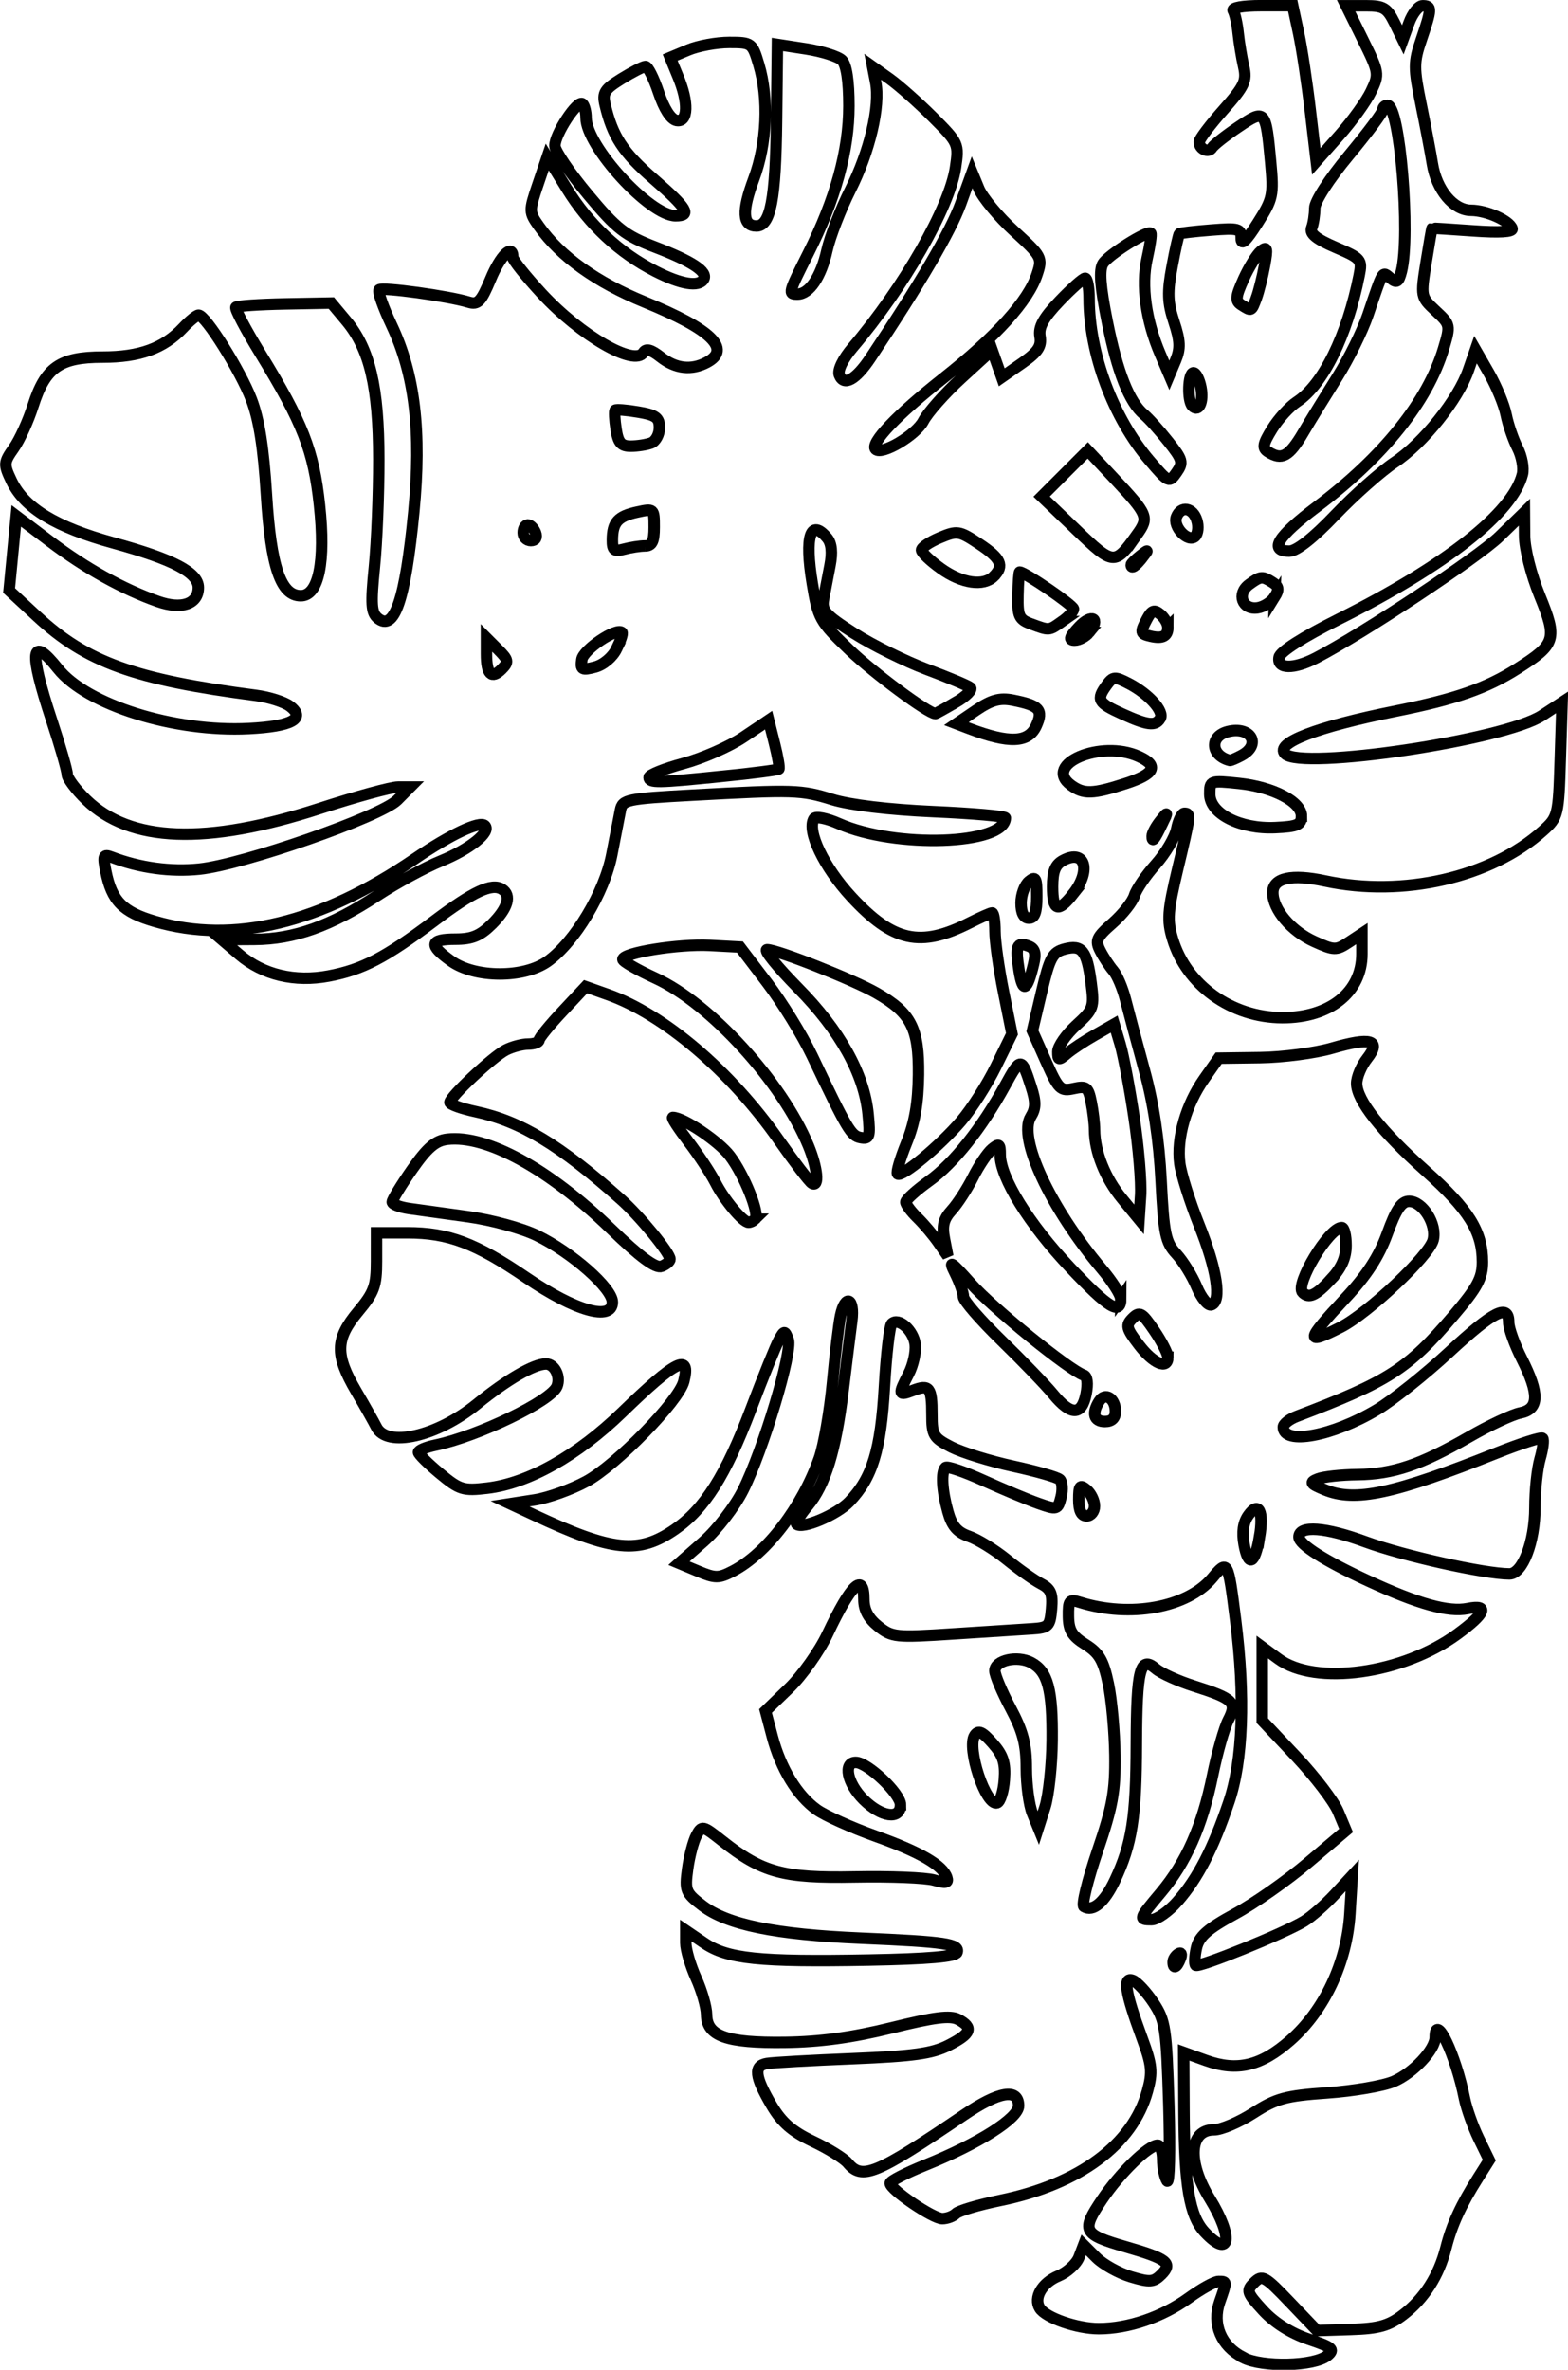 <?xml version="1.0" encoding="UTF-8" standalone="no"?>
<svg
   xmlns:dc="http://purl.org/dc/elements/1.1/"
   xmlns:cc="http://creativecommons.org/ns#"
   xmlns:rdf="http://www.w3.org/1999/02/22-rdf-syntax-ns#"
   xmlns:svg="http://www.w3.org/2000/svg"
   xmlns="http://www.w3.org/2000/svg"
   xmlns:sodipodi="http://sodipodi.sourceforge.net/DTD/sodipodi-0.dtd"
   xmlns:inkscape="http://www.inkscape.org/namespaces/inkscape"
   width="25.329mm"
   height="38.264mm"
   viewBox="0 0 25.329 38.264"
   version="1.1"
   id="svg8"
   sodipodi:docname="monst5.svg"
   inkscape:version="1.0.2-2 (e86c870879, 2021-01-15)">
  <defs
     id="defs2" />
  <sodipodi:namedview
     id="base"
     pagecolor="#ffffff"
     bordercolor="#666666"
     borderopacity="1.0"
     inkscape:pageopacity="0.0"
     inkscape:pageshadow="2"
     inkscape:zoom="3.959798"
     inkscape:cx="0.053718996"
     inkscape:cy="77.370723"
     inkscape:document-units="mm"
     inkscape:current-layer="layer1"
     inkscape:document-rotation="0"
     showgrid="false"
     inkscape:window-width="2560"
     inkscape:window-height="1417"
     inkscape:window-x="-8"
     inkscape:window-y="-8"
     inkscape:window-maximized="1" />
  <g
     inkscape:label="Layer 1"
     inkscape:groupmode="layer"
     id="layer1"
     transform="translate(-59.125,-34.066)">
    <path
       style="fill:none;stroke:#000000;stroke-width:0.185;stroke-miterlimit:4;stroke-dasharray:none;stroke-opacity:1"
       d="m 79.42,38.879 c 0.039,-0.105 0.098,-0.341 0.132,-0.524 0.052,-0.283 0.043,-0.318 -0.06,-0.233 -0.066,0.055 -0.191,0.256 -0.277,0.446 -0.133,0.296 -0.138,0.357 -0.034,0.423 0.163,0.103 0.158,0.106 0.239,-0.111 z"
       id="path535" />
    <path
       style="fill:none;stroke:#000000;stroke-width:0.185;stroke-miterlimit:4;stroke-dasharray:none;stroke-opacity:1"
       d="m 78.524,40.318 c -0.025,-0.128 -0.079,-0.233 -0.12,-0.233 -0.088,0 -0.102,0.453 -0.017,0.538 0.105,0.105 0.184,-0.068 0.137,-0.305 z"
       id="path533" />
    <path
       style="fill:none;stroke:#000000;stroke-width:0.185;stroke-miterlimit:4;stroke-dasharray:none;stroke-opacity:1"
       d="m 69.643,41.219 c 0.074,-0.028 0.134,-0.139 0.134,-0.247 0,-0.162 -0.058,-0.205 -0.344,-0.253 -0.189,-0.032 -0.356,-0.045 -0.371,-0.029 -0.015,0.016 -0.008,0.153 0.015,0.305 0.033,0.219 0.082,0.275 0.237,0.275 0.107,0 0.255,-0.023 0.329,-0.051 z"
       id="path531" />
    <path
       style="fill:none;stroke:#000000;stroke-width:0.185;stroke-miterlimit:4;stroke-dasharray:none;stroke-opacity:1"
       d="m 80.174,41.055 c 0.126,-0.212 0.378,-0.621 0.559,-0.91 0.181,-0.289 0.401,-0.735 0.488,-0.991 0.256,-0.752 0.229,-0.708 0.366,-0.595 0.1,0.083 0.132,0.063 0.176,-0.11 0.149,-0.593 -0.026,-2.682 -0.225,-2.682 -0.041,0 -0.075,0.033 -0.075,0.073 0,0.04 -0.248,0.371 -0.55,0.735 -0.317,0.381 -0.55,0.743 -0.55,0.852 0,0.104 -0.022,0.248 -0.049,0.318 -0.036,0.093 0.07,0.18 0.385,0.315 0.415,0.178 0.432,0.199 0.382,0.45 -0.194,0.976 -0.584,1.767 -1.007,2.044 -0.119,0.078 -0.298,0.274 -0.399,0.437 -0.151,0.245 -0.163,0.309 -0.065,0.371 0.221,0.14 0.336,0.078 0.566,-0.308 z"
       id="path529" />
    <path
       style="fill:none;stroke:#000000;stroke-width:0.185;stroke-miterlimit:4;stroke-dasharray:none;stroke-opacity:1"
       d="m 78.458,42.465 c -0.065,-0.205 -0.258,-0.236 -0.329,-0.053 -0.062,0.162 0.192,0.424 0.304,0.313 0.045,-0.045 0.056,-0.162 0.025,-0.259 z"
       id="path527" />
    <path
       style="fill:none;stroke:#000000;stroke-width:0.185;stroke-miterlimit:4;stroke-dasharray:none;stroke-opacity:1"
       d="m 67.776,42.668 c -0.027,-0.07 -0.083,-0.127 -0.124,-0.127 -0.042,0 -0.076,0.057 -0.076,0.127 0,0.07 0.056,0.127 0.124,0.127 0.076,0 0.105,-0.05 0.076,-0.127 z"
       id="path525" />
    <path
       style="fill:none;stroke:#000000;stroke-width:0.185;stroke-miterlimit:4;stroke-dasharray:none;stroke-opacity:1"
       d="m 69.545,42.881 c 0.113,-8.81e-4 0.148,-0.072 0.148,-0.304 0,-0.298 -0.005,-0.302 -0.275,-0.243 -0.313,0.068 -0.399,0.165 -0.401,0.45 -0.001,0.167 0.031,0.192 0.189,0.149 0.105,-0.028 0.257,-0.052 0.339,-0.052 z"
       id="path523" />
    <path
       style="fill:none;stroke:#000000;stroke-width:0.185;stroke-miterlimit:4;stroke-dasharray:none;stroke-opacity:1"
       d="m 77.491,42.698 c 0.199,-0.28 0.183,-0.318 -0.38,-0.919 l -0.414,-0.441 -0.373,0.373 -0.373,0.373 0.556,0.533 c 0.606,0.582 0.626,0.583 0.984,0.08 z"
       id="path521" />
    <path
       style="fill:none;stroke:#000000;stroke-width:0.185;stroke-miterlimit:4;stroke-dasharray:none;stroke-opacity:1"
       d="m 77.578,43.07 c 0.105,-0.134 0.102,-0.137 -0.032,-0.032 -0.081,0.064 -0.148,0.131 -0.148,0.148 0,0.07 0.07,0.025 0.18,-0.116 z"
       id="path519" />
    <path
       style="fill:none;stroke:#000000;stroke-width:0.185;stroke-miterlimit:4;stroke-dasharray:none;stroke-opacity:1"
       d="m 75.179,43.371 c 0.17,-0.17 0.116,-0.289 -0.237,-0.523 -0.322,-0.213 -0.353,-0.218 -0.635,-0.1 -0.163,0.068 -0.296,0.158 -0.296,0.199 0,0.042 0.142,0.177 0.316,0.301 0.337,0.24 0.685,0.29 0.852,0.124 z"
       id="path517" />
    <path
       style="fill:none;stroke:#000000;stroke-width:0.185;stroke-miterlimit:4;stroke-dasharray:none;stroke-opacity:1"
       d="m 79.717,43.703 c 0.072,-0.116 0.064,-0.169 -0.034,-0.232 -0.167,-0.106 -0.194,-0.104 -0.379,0.031 -0.207,0.152 -0.112,0.415 0.137,0.378 0.1,-0.015 0.224,-0.095 0.276,-0.178 z"
       id="path515" />
    <path
       style="fill:none;stroke:#000000;stroke-width:0.185;stroke-miterlimit:4;stroke-dasharray:none;stroke-opacity:1"
       d="m 76.278,44.102 c 0.103,-0.072 0.188,-0.164 0.188,-0.204 0,-0.057 -0.786,-0.595 -0.869,-0.595 -0.011,1.1e-5 -0.024,0.17 -0.028,0.378 -0.007,0.333 0.018,0.388 0.212,0.459 0.299,0.11 0.285,0.111 0.497,-0.038 z"
       id="path513" />
    <path
       style="fill:none;stroke:#000000;stroke-width:0.185;stroke-miterlimit:4;stroke-dasharray:none;stroke-opacity:1"
       d="m 77.99,44.197 c 0,-0.061 -0.054,-0.157 -0.121,-0.212 -0.097,-0.08 -0.139,-0.066 -0.212,0.069 -0.12,0.225 -0.116,0.247 0.058,0.286 0.189,0.043 0.275,-0.002 0.275,-0.143 z"
       id="path511" />
    <path
       style="fill:none;stroke:#000000;stroke-width:0.185;stroke-miterlimit:4;stroke-dasharray:none;stroke-opacity:1"
       d="m 76.718,44.279 c 0.19,-0.229 0.044,-0.312 -0.162,-0.093 -0.155,0.165 -0.172,0.217 -0.072,0.217 0.072,0 0.178,-0.056 0.234,-0.124 z"
       id="path509" />
    <path
       style="fill:none;stroke:#000000;stroke-width:0.185;stroke-miterlimit:4;stroke-dasharray:none;stroke-opacity:1"
       d="m 69.087,44.54 c 0.062,-0.129 0.101,-0.246 0.085,-0.261 -0.089,-0.085 -0.625,0.277 -0.648,0.437 -0.023,0.163 4.23e-4,0.177 0.212,0.121 0.138,-0.036 0.286,-0.162 0.351,-0.297 z"
       id="path507" />
    <path
       style="fill:none;stroke:#000000;stroke-width:0.185;stroke-miterlimit:4;stroke-dasharray:none;stroke-opacity:1"
       d="M 67.171,44.554 66.983,44.366 v 0.259 c 0,0.329 0.082,0.411 0.246,0.246 0.116,-0.116 0.11,-0.149 -0.058,-0.317 z"
       id="path505" />
    <path
       style="fill:none;stroke:#000000;stroke-width:0.185;stroke-miterlimit:4;stroke-dasharray:none;stroke-opacity:1"
       d="m 74.562,45.408 c 0.169,-0.099 0.276,-0.207 0.238,-0.239 -0.038,-0.032 -0.355,-0.165 -0.704,-0.295 -0.349,-0.131 -0.876,-0.392 -1.172,-0.58 -0.472,-0.302 -0.532,-0.369 -0.495,-0.561 0.023,-0.12 0.069,-0.361 0.103,-0.535 0.041,-0.211 0.026,-0.359 -0.045,-0.445 -0.27,-0.325 -0.367,-0.03 -0.241,0.732 0.094,0.567 0.12,0.614 0.599,1.073 0.394,0.377 1.274,1.03 1.389,1.03 0.011,0 0.158,-0.081 0.327,-0.181 z"
       id="path503" />
    <path
       style="fill:none;stroke:#000000;stroke-width:0.185;stroke-miterlimit:4;stroke-dasharray:none;stroke-opacity:1"
       d="m 77.866,45.668 c 0.071,-0.114 -0.183,-0.397 -0.505,-0.564 -0.228,-0.118 -0.257,-0.116 -0.36,0.025 -0.17,0.233 -0.142,0.285 0.248,0.462 0.413,0.188 0.539,0.203 0.617,0.077 z"
       id="path501" />
    <path
       style="fill:none;stroke:#000000;stroke-width:0.185;stroke-miterlimit:4;stroke-dasharray:none;stroke-opacity:1"
       d="m 75.864,45.787 c 0.119,-0.26 0.052,-0.332 -0.386,-0.417 -0.204,-0.039 -0.343,-4.23e-4 -0.586,0.165 l -0.318,0.216 0.205,0.078 c 0.648,0.246 0.959,0.234 1.085,-0.042 z"
       id="path499" />
    <path
       style="fill:none;stroke:#000000;stroke-width:0.185;stroke-miterlimit:4;stroke-dasharray:none;stroke-opacity:1"
       d="m 79.181,46.263 c 0.326,-0.174 0.151,-0.478 -0.222,-0.384 -0.298,0.075 -0.277,0.388 0.032,0.465 0.015,0.004 0.1,-0.033 0.191,-0.081 z"
       id="path497" />
    <path
       style="fill:none;stroke:#000000;stroke-width:0.185;stroke-miterlimit:4;stroke-dasharray:none;stroke-opacity:1"
       d="m 70.804,46.6 c 0.481,-0.049 0.887,-0.102 0.902,-0.117 0.015,-0.015 -0.016,-0.198 -0.069,-0.408 l -0.096,-0.381 -0.407,0.274 c -0.224,0.151 -0.659,0.342 -0.966,0.425 -0.308,0.083 -0.559,0.184 -0.559,0.224 0,0.093 0.138,0.091 1.196,-0.018 z"
       id="path495" />
    <path
       style="fill:none;stroke:#000000;stroke-width:0.185;stroke-miterlimit:4;stroke-dasharray:none;stroke-opacity:1"
       d="m 77.303,46.719 c 0.478,-0.154 0.545,-0.29 0.217,-0.439 -0.609,-0.277 -1.558,0.125 -1.094,0.464 0.204,0.149 0.351,0.145 0.877,-0.025 z"
       id="path493" />
    <path
       style="fill:none;stroke:#000000;stroke-width:0.185;stroke-miterlimit:4;stroke-dasharray:none;stroke-opacity:1"
       d="m 80.149,47.245 c 0,-0.233 -0.457,-0.473 -1.013,-0.53 -0.462,-0.048 -0.469,-0.045 -0.469,0.173 0,0.316 0.491,0.567 1.058,0.541 0.356,-0.016 0.423,-0.046 0.423,-0.184 z"
       id="path491" />
    <path
       style="fill:none;stroke:#000000;stroke-width:0.185;stroke-miterlimit:4;stroke-dasharray:none;stroke-opacity:1"
       d="m 77.899,47.367 c 0.095,-0.2 0.093,-0.202 -0.031,-0.047 -0.072,0.09 -0.132,0.202 -0.132,0.247 0,0.108 0.039,0.06 0.163,-0.2 z"
       id="path489" />
    <path
       style="fill:none;stroke:#000000;stroke-width:0.185;stroke-miterlimit:4;stroke-dasharray:none;stroke-opacity:1"
       d="m 76.46,48.498 c 0.297,-0.378 0.192,-0.729 -0.161,-0.54 -0.128,0.068 -0.171,0.177 -0.171,0.427 0,0.392 0.089,0.422 0.333,0.113 z"
       id="path487" />
    <path
       style="fill:none;stroke:#000000;stroke-width:0.185;stroke-miterlimit:4;stroke-dasharray:none;stroke-opacity:1"
       d="m 75.873,48.542 c 0,-0.301 -0.018,-0.334 -0.127,-0.244 -0.07,0.058 -0.127,0.215 -0.127,0.349 0,0.16 0.044,0.244 0.127,0.244 0.092,0 0.127,-0.095 0.127,-0.349 z"
       id="path485" />
    <path
       style="fill:none;stroke:#000000;stroke-width:0.185;stroke-miterlimit:4;stroke-dasharray:none;stroke-opacity:1"
       d="m 75.822,49.63 c 0.041,-0.172 0.02,-0.248 -0.077,-0.286 -0.195,-0.075 -0.222,-0.008 -0.158,0.392 0.059,0.37 0.129,0.338 0.235,-0.106 z"
       id="path483" />
    <path
       style="fill:none;stroke:#000000;stroke-width:0.185;stroke-miterlimit:4;stroke-dasharray:none;stroke-opacity:1"
       d="m 77.445,52.115 c -0.071,-0.478 -0.173,-1.014 -0.226,-1.191 l -0.096,-0.322 -0.307,0.175 c -0.169,0.096 -0.374,0.231 -0.455,0.3 -0.133,0.113 -0.148,0.11 -0.148,-0.03 0,-0.085 0.133,-0.277 0.296,-0.426 0.282,-0.258 0.293,-0.291 0.242,-0.683 -0.068,-0.523 -0.147,-0.623 -0.429,-0.548 -0.195,0.052 -0.24,0.137 -0.371,0.69 l -0.149,0.631 0.219,0.491 c 0.203,0.455 0.235,0.487 0.448,0.44 0.205,-0.045 0.235,-0.022 0.283,0.218 0.03,0.148 0.054,0.35 0.054,0.449 9.32e-4,0.354 0.17,0.778 0.442,1.109 l 0.277,0.337 0.025,-0.385 c 0.014,-0.212 -0.033,-0.777 -0.105,-1.255 z"
       id="path481" />
    <path
       style="fill:none;stroke:#000000;stroke-width:0.185;stroke-miterlimit:4;stroke-dasharray:none;stroke-opacity:1"
       d="m 71.323,53.752 c 0.08,-0.08 -0.175,-0.717 -0.409,-1.024 -0.178,-0.234 -0.751,-0.619 -0.921,-0.619 -0.025,0 0.09,0.177 0.254,0.392 0.165,0.216 0.359,0.511 0.433,0.656 0.142,0.281 0.445,0.645 0.537,0.645 0.031,0 0.078,-0.022 0.106,-0.05 z"
       id="path479" />
    <path
       style="fill:none;stroke:#000000;stroke-width:0.185;stroke-miterlimit:4;stroke-dasharray:none;stroke-opacity:1"
       d="m 80.623,54.724 c 0.171,-0.183 0.246,-0.35 0.246,-0.55 0,-0.158 -0.031,-0.287 -0.07,-0.287 -0.207,0 -0.761,0.919 -0.632,1.048 0.102,0.102 0.213,0.051 0.457,-0.21 z"
       id="path477" />
    <path
       style="fill:none;stroke:#000000;stroke-width:0.185;stroke-miterlimit:4;stroke-dasharray:none;stroke-opacity:1"
       d="m 77.228,55.032 c 0,-0.063 -0.139,-0.28 -0.31,-0.482 -0.831,-0.987 -1.355,-2.113 -1.142,-2.454 0.083,-0.134 0.085,-0.237 0.006,-0.482 -0.155,-0.482 -0.168,-0.483 -0.419,-0.025 -0.378,0.691 -0.83,1.259 -1.232,1.548 -0.206,0.148 -0.374,0.3 -0.374,0.339 0,0.039 0.086,0.154 0.191,0.256 0.105,0.102 0.257,0.283 0.339,0.402 l 0.149,0.216 -0.054,-0.279 c -0.042,-0.213 -0.014,-0.323 0.117,-0.466 0.094,-0.103 0.249,-0.342 0.344,-0.531 0.095,-0.189 0.233,-0.394 0.306,-0.455 0.115,-0.095 0.133,-0.083 0.133,0.089 0,0.372 0.463,1.121 1.131,1.826 0.62,0.656 0.817,0.775 0.817,0.495 z"
       id="path475" />
    <path
       style="fill:none;stroke:#000000;stroke-width:0.185;stroke-miterlimit:4;stroke-dasharray:none;stroke-opacity:1"
       d="m 80.785,55.495 c 0.444,-0.227 1.428,-1.155 1.491,-1.408 0.064,-0.253 -0.167,-0.624 -0.389,-0.624 -0.123,0 -0.21,0.129 -0.353,0.523 -0.135,0.371 -0.333,0.675 -0.682,1.048 -0.639,0.683 -0.65,0.758 -0.067,0.461 z"
       id="path473" />
    <path
       style="fill:none;stroke:#000000;stroke-width:0.185;stroke-miterlimit:4;stroke-dasharray:none;stroke-opacity:1"
       d="m 77.99,55.98 c 0,-0.059 -0.099,-0.254 -0.221,-0.432 -0.197,-0.29 -0.235,-0.311 -0.349,-0.197 -0.114,0.114 -0.103,0.161 0.104,0.432 0.231,0.302 0.466,0.402 0.466,0.197 z"
       id="path471" />
    <path
       style="fill:none;stroke:#000000;stroke-width:0.185;stroke-miterlimit:4;stroke-dasharray:none;stroke-opacity:1"
       d="m 76.669,56.575 c 0.034,-0.172 0.02,-0.286 -0.039,-0.306 -0.231,-0.077 -1.465,-1.078 -1.82,-1.477 -0.321,-0.36 -0.368,-0.391 -0.257,-0.17 0.074,0.149 0.135,0.32 0.135,0.381 -1.69e-4,0.061 0.276,0.379 0.614,0.708 0.338,0.329 0.715,0.719 0.837,0.868 0.287,0.348 0.46,0.346 0.53,-0.004 z"
       id="path469" />
    <path
       style="fill:none;stroke:#000000;stroke-width:0.185;stroke-miterlimit:4;stroke-dasharray:none;stroke-opacity:1"
       d="m 77.143,56.855 c 0,-0.211 -0.166,-0.315 -0.262,-0.164 -0.123,0.195 -0.086,0.328 0.093,0.328 0.111,0 0.169,-0.056 0.169,-0.164 z"
       id="path467" />
    <path
       style="fill:none;stroke:#000000;stroke-width:0.185;stroke-miterlimit:4;stroke-dasharray:none;stroke-opacity:1"
       d="m 76.805,58.384 c 0,-0.087 -0.057,-0.206 -0.127,-0.264 -0.108,-0.09 -0.127,-0.066 -0.127,0.159 0,0.179 0.041,0.264 0.127,0.264 0.07,0 0.127,-0.072 0.127,-0.159 z"
       id="path465" />
    <path
       style="fill:none;stroke:#000000;stroke-width:0.185;stroke-miterlimit:4;stroke-dasharray:none;stroke-opacity:1"
       d="m 79.471,58.884 c 0.071,-0.422 -0.015,-0.587 -0.182,-0.349 -0.082,0.117 -0.104,0.271 -0.067,0.471 0.069,0.369 0.174,0.318 0.248,-0.123 z"
       id="path463" />
    <path
       style="fill:none;stroke:#000000;stroke-width:0.185;stroke-miterlimit:4;stroke-dasharray:none;stroke-opacity:1"
       d="m 75.349,62.801 c 0.02,-0.27 -0.02,-0.395 -0.189,-0.586 -0.168,-0.19 -0.231,-0.218 -0.29,-0.128 -0.134,0.204 0.18,1.147 0.362,1.088 0.05,-0.016 0.103,-0.184 0.117,-0.373 z"
       id="path461" />
    <path
       style="fill:none;stroke:#000000;stroke-width:0.185;stroke-miterlimit:4;stroke-dasharray:none;stroke-opacity:1"
       d="m 73.672,63.208 c 0,-0.181 -0.532,-0.686 -0.723,-0.686 -0.208,0 -0.139,0.337 0.123,0.599 0.286,0.286 0.599,0.332 0.599,0.087 z"
       id="path459" />
    <path
       style="fill:none;stroke:#000000;stroke-width:0.185;stroke-miterlimit:4;stroke-dasharray:none;stroke-opacity:1"
       d="m 76.121,62.168 c 0.007,-0.824 -0.07,-1.114 -0.336,-1.256 -0.225,-0.12 -0.589,-0.039 -0.589,0.132 0,0.07 0.114,0.341 0.254,0.603 0.198,0.371 0.254,0.584 0.254,0.967 0,0.27 0.044,0.598 0.097,0.729 l 0.097,0.238 0.108,-0.339 c 0.059,-0.186 0.111,-0.67 0.115,-1.074 z"
       id="path457" />
    <path
       style="fill:none;stroke:#000000;stroke-width:0.185;stroke-miterlimit:4;stroke-dasharray:none;stroke-opacity:1"
       d="m 78.15,64.763 c 0.325,-0.371 0.567,-0.838 0.825,-1.598 0.228,-0.669 0.266,-1.702 0.11,-2.937 -0.123,-0.975 -0.127,-0.981 -0.378,-0.682 -0.401,0.477 -1.326,0.646 -2.136,0.392 -0.172,-0.054 -0.19,-0.032 -0.187,0.225 0.003,0.227 0.058,0.32 0.275,0.455 0.222,0.139 0.29,0.256 0.37,0.635 0.054,0.256 0.101,0.776 0.106,1.157 0.007,0.579 -0.039,0.831 -0.282,1.544 -0.159,0.469 -0.258,0.872 -0.219,0.896 0.147,0.091 0.333,-0.068 0.502,-0.426 0.274,-0.582 0.342,-1.016 0.345,-2.198 0.004,-1.207 0.062,-1.432 0.313,-1.216 0.084,0.073 0.363,0.199 0.619,0.28 0.64,0.203 0.701,0.263 0.555,0.545 -0.065,0.125 -0.18,0.531 -0.256,0.902 -0.168,0.819 -0.426,1.4 -0.836,1.889 -0.358,0.426 -0.362,0.436 -0.149,0.436 0.088,0 0.279,-0.134 0.423,-0.299 z"
       id="path455" />
    <path
       style="fill:none;stroke:#000000;stroke-width:0.185;stroke-miterlimit:4;stroke-dasharray:none;stroke-opacity:1"
       d="m 78.192,65.693 c 0.029,-0.075 0.015,-0.109 -0.033,-0.08 -0.046,0.028 -0.084,0.088 -0.084,0.131 0,0.122 0.061,0.095 0.117,-0.052 z"
       id="path453" />
    <path
       style="fill:none;stroke:#000000;stroke-width:0.185;stroke-miterlimit:4;stroke-dasharray:none;stroke-opacity:1"
       d="m 79.204,72.128 c -0.353,-0.18 -0.502,-0.534 -0.376,-0.895 0.117,-0.335 0.117,-0.329 -0.02,-0.329 -0.063,0 -0.281,0.121 -0.484,0.268 -0.423,0.306 -0.974,0.494 -1.45,0.494 -0.35,0 -0.857,-0.176 -0.953,-0.331 -0.104,-0.168 0.037,-0.41 0.301,-0.52 0.142,-0.059 0.292,-0.196 0.333,-0.304 l 0.075,-0.197 0.204,0.204 c 0.112,0.112 0.363,0.251 0.557,0.31 0.309,0.093 0.37,0.088 0.497,-0.039 0.181,-0.182 0.092,-0.251 -0.575,-0.444 -0.699,-0.203 -0.727,-0.258 -0.387,-0.763 0.287,-0.426 0.751,-0.879 0.901,-0.879 0.043,0 0.079,0.105 0.079,0.233 6.77e-4,0.128 0.033,0.282 0.071,0.343 0.038,0.06 0.051,-0.491 0.029,-1.226 -0.038,-1.239 -0.056,-1.359 -0.247,-1.649 -0.114,-0.172 -0.265,-0.335 -0.336,-0.362 -0.162,-0.062 -0.121,0.197 0.148,0.926 0.164,0.443 0.175,0.554 0.089,0.864 -0.238,0.863 -1.099,1.501 -2.378,1.763 -0.349,0.072 -0.671,0.167 -0.715,0.212 -0.045,0.045 -0.144,0.082 -0.221,0.082 -0.152,0 -0.843,-0.47 -0.841,-0.572 5.93e-4,-0.035 0.258,-0.167 0.573,-0.294 0.861,-0.348 1.501,-0.755 1.501,-0.955 0,-0.289 -0.315,-0.237 -0.88,0.146 -1.426,0.966 -1.647,1.058 -1.88,0.777 -0.062,-0.075 -0.316,-0.233 -0.564,-0.35 -0.337,-0.16 -0.505,-0.307 -0.669,-0.586 -0.271,-0.463 -0.29,-0.635 -0.072,-0.671 0.093,-0.016 0.718,-0.051 1.388,-0.078 0.977,-0.04 1.283,-0.083 1.545,-0.216 0.367,-0.187 0.404,-0.285 0.158,-0.417 -0.129,-0.069 -0.385,-0.037 -1.079,0.135 -0.634,0.157 -1.157,0.228 -1.722,0.235 -0.943,0.012 -1.262,-0.101 -1.265,-0.449 -0.001,-0.12 -0.077,-0.385 -0.169,-0.588 -0.092,-0.203 -0.167,-0.459 -0.167,-0.569 v -0.2 l 0.296,0.201 c 0.377,0.256 0.887,0.309 2.662,0.276 0.959,-0.018 1.402,-0.056 1.424,-0.124 0.045,-0.136 -0.187,-0.171 -1.546,-0.229 -1.389,-0.059 -2.165,-0.218 -2.567,-0.525 -0.272,-0.207 -0.286,-0.244 -0.239,-0.593 0.028,-0.205 0.092,-0.449 0.142,-0.542 0.088,-0.164 0.1,-0.161 0.418,0.09 0.644,0.51 0.986,0.603 2.138,0.581 0.571,-0.011 1.149,0.012 1.283,0.051 0.188,0.055 0.235,0.045 0.206,-0.042 -0.066,-0.198 -0.431,-0.41 -1.152,-0.668 -0.386,-0.138 -0.812,-0.33 -0.947,-0.426 -0.317,-0.226 -0.584,-0.664 -0.721,-1.182 l -0.109,-0.413 0.381,-0.368 c 0.209,-0.202 0.489,-0.596 0.621,-0.876 0.381,-0.806 0.587,-1.002 0.587,-0.556 0,0.169 0.074,0.307 0.233,0.434 0.221,0.176 0.281,0.183 1.206,0.122 0.536,-0.035 1.107,-0.072 1.27,-0.082 0.275,-0.017 0.298,-0.041 0.322,-0.322 0.021,-0.246 -0.011,-0.323 -0.169,-0.405 -0.107,-0.056 -0.356,-0.231 -0.552,-0.39 -0.196,-0.159 -0.472,-0.329 -0.612,-0.377 -0.191,-0.066 -0.277,-0.167 -0.341,-0.399 -0.096,-0.346 -0.112,-0.638 -0.039,-0.711 0.027,-0.027 0.303,0.067 0.614,0.208 0.311,0.141 0.708,0.307 0.882,0.369 0.308,0.109 0.318,0.106 0.371,-0.102 0.03,-0.118 0.02,-0.245 -0.021,-0.282 -0.041,-0.038 -0.379,-0.134 -0.752,-0.215 -0.373,-0.081 -0.82,-0.22 -0.995,-0.308 -0.293,-0.149 -0.318,-0.19 -0.318,-0.526 0,-0.439 -0.041,-0.491 -0.305,-0.39 -0.239,0.091 -0.245,0.069 -0.071,-0.267 0.073,-0.14 0.12,-0.354 0.106,-0.474 -0.028,-0.23 -0.269,-0.444 -0.379,-0.335 -0.035,0.035 -0.088,0.491 -0.118,1.013 -0.059,1.027 -0.194,1.471 -0.566,1.86 -0.203,0.212 -0.764,0.449 -0.853,0.361 -0.02,-0.02 0.06,-0.151 0.178,-0.291 0.285,-0.339 0.455,-0.893 0.574,-1.869 0.054,-0.442 0.117,-0.947 0.14,-1.122 0.048,-0.369 -0.106,-0.44 -0.182,-0.085 -0.028,0.128 -0.086,0.614 -0.13,1.079 -0.044,0.466 -0.14,1.017 -0.213,1.225 -0.281,0.794 -0.854,1.542 -1.398,1.823 -0.226,0.117 -0.283,0.117 -0.56,10e-4 l -0.309,-0.129 0.397,-0.349 c 0.219,-0.192 0.504,-0.563 0.636,-0.825 0.328,-0.653 0.806,-2.246 0.732,-2.438 -0.057,-0.148 -0.063,-0.148 -0.15,0.007 -0.05,0.089 -0.255,0.594 -0.455,1.123 -0.403,1.061 -0.745,1.603 -1.221,1.933 -0.589,0.408 -1.005,0.366 -2.286,-0.233 l -0.381,-0.178 0.398,-0.062 c 0.219,-0.034 0.594,-0.169 0.835,-0.3 0.487,-0.265 1.494,-1.298 1.573,-1.614 0.117,-0.465 -0.128,-0.342 -0.995,0.499 -0.725,0.703 -1.513,1.146 -2.181,1.225 -0.387,0.046 -0.447,0.027 -0.764,-0.236 -0.189,-0.157 -0.345,-0.312 -0.346,-0.343 -8.47e-4,-0.031 0.122,-0.083 0.274,-0.115 0.696,-0.146 1.872,-0.715 1.964,-0.951 0.062,-0.157 -0.039,-0.36 -0.178,-0.36 -0.196,0 -0.629,0.252 -1.114,0.646 -0.648,0.528 -1.459,0.712 -1.627,0.37 -0.035,-0.07 -0.181,-0.33 -0.326,-0.577 -0.344,-0.587 -0.337,-0.843 0.033,-1.286 0.258,-0.309 0.296,-0.413 0.296,-0.812 V 53.971 h 0.497 c 0.665,0 1.104,0.166 1.928,0.728 0.786,0.536 1.385,0.705 1.385,0.391 0,-0.223 -0.653,-0.8 -1.217,-1.074 -0.242,-0.118 -0.734,-0.252 -1.111,-0.304 -0.373,-0.051 -0.801,-0.11 -0.953,-0.132 -0.151,-0.022 -0.275,-0.069 -0.275,-0.106 0,-0.036 0.144,-0.273 0.32,-0.525 0.246,-0.352 0.378,-0.466 0.57,-0.488 0.635,-0.073 1.631,0.471 2.635,1.44 0.477,0.461 0.731,0.649 0.826,0.612 0.075,-0.029 0.136,-0.081 0.136,-0.116 0,-0.099 -0.488,-0.695 -0.789,-0.962 -0.989,-0.881 -1.62,-1.263 -2.342,-1.418 -0.234,-0.05 -0.425,-0.118 -0.425,-0.151 0,-0.09 0.693,-0.739 0.905,-0.847 0.102,-0.052 0.264,-0.095 0.36,-0.095 0.096,0 0.176,-0.029 0.176,-0.064 7.62e-4,-0.035 0.17,-0.243 0.377,-0.463 l 0.375,-0.4 0.361,0.128 c 0.9,0.318 1.978,1.233 2.756,2.343 0.253,0.36 0.495,0.677 0.538,0.703 0.123,0.076 0.092,-0.246 -0.057,-0.607 -0.427,-1.029 -1.585,-2.298 -2.468,-2.703 -0.291,-0.134 -0.529,-0.27 -0.529,-0.304 0,-0.108 0.9,-0.252 1.404,-0.226 l 0.488,0.026 0.439,0.577 c 0.242,0.317 0.568,0.847 0.726,1.178 0.572,1.199 0.628,1.294 0.785,1.323 0.143,0.026 0.156,-0.014 0.12,-0.381 -0.063,-0.647 -0.456,-1.352 -1.136,-2.04 -0.333,-0.338 -0.557,-0.614 -0.496,-0.614 0.167,0 1.393,0.485 1.768,0.7 0.558,0.32 0.686,0.569 0.678,1.318 -0.005,0.46 -0.062,0.783 -0.194,1.105 -0.102,0.251 -0.167,0.474 -0.144,0.497 0.063,0.063 0.685,-0.453 1.027,-0.853 0.167,-0.195 0.42,-0.591 0.562,-0.881 l 0.259,-0.527 -0.137,-0.682 c -0.076,-0.375 -0.137,-0.814 -0.137,-0.976 0,-0.162 -0.021,-0.295 -0.046,-0.295 -0.025,0 -0.187,0.072 -0.36,0.159 -0.802,0.406 -1.24,0.31 -1.916,-0.42 -0.442,-0.478 -0.723,-1.064 -0.602,-1.26 0.026,-0.043 0.208,-0.007 0.406,0.081 0.911,0.402 2.674,0.341 2.685,-0.093 6.78e-4,-0.028 -0.523,-0.074 -1.163,-0.102 -0.719,-0.032 -1.342,-0.107 -1.63,-0.195 -0.509,-0.158 -0.616,-0.161 -2.266,-0.071 -1.052,0.057 -1.125,0.073 -1.158,0.24 -0.019,0.099 -0.082,0.422 -0.14,0.72 -0.119,0.614 -0.598,1.411 -1.035,1.723 -0.384,0.274 -1.174,0.271 -1.56,-0.004 -0.365,-0.261 -0.347,-0.354 0.07,-0.354 0.269,0 0.4,-0.055 0.593,-0.247 0.255,-0.255 0.314,-0.463 0.158,-0.56 -0.166,-0.102 -0.462,0.036 -1.098,0.515 -0.788,0.592 -1.153,0.783 -1.701,0.887 -0.548,0.104 -1.062,-0.019 -1.443,-0.345 l -0.284,-0.243 0.526,-0.003 c 0.644,-0.004 1.236,-0.215 1.989,-0.71 0.309,-0.203 0.772,-0.454 1.028,-0.558 0.462,-0.188 0.808,-0.466 0.707,-0.568 -0.083,-0.083 -0.558,0.142 -1.134,0.536 -1.523,1.041 -2.926,1.379 -4.194,1.01 -0.524,-0.152 -0.7,-0.332 -0.796,-0.812 -0.05,-0.25 -0.039,-0.278 0.094,-0.227 0.451,0.173 0.955,0.242 1.417,0.194 0.71,-0.074 2.931,-0.848 3.198,-1.115 L 65.752,46.774 h -0.198 c -0.109,0 -0.68,0.156 -1.268,0.347 -1.835,0.595 -3.058,0.549 -3.77,-0.143 -0.168,-0.163 -0.305,-0.347 -0.305,-0.408 0,-0.061 -0.114,-0.459 -0.254,-0.882 -0.369,-1.119 -0.336,-1.377 0.104,-0.825 0.467,0.585 1.878,1.028 3.081,0.967 0.697,-0.035 0.93,-0.163 0.664,-0.363 -0.091,-0.068 -0.336,-0.146 -0.546,-0.173 -1.962,-0.255 -2.74,-0.536 -3.539,-1.278 l -0.449,-0.416 0.058,-0.602 0.058,-0.602 0.547,0.414 c 0.571,0.432 1.176,0.769 1.739,0.967 0.384,0.136 0.655,0.043 0.655,-0.224 0,-0.242 -0.405,-0.455 -1.367,-0.719 -0.936,-0.257 -1.442,-0.564 -1.652,-1.004 -0.127,-0.267 -0.125,-0.297 0.037,-0.527 0.095,-0.134 0.236,-0.443 0.313,-0.687 0.197,-0.619 0.434,-0.784 1.122,-0.784 0.598,0 0.988,-0.142 1.297,-0.47 0.107,-0.114 0.221,-0.207 0.254,-0.207 0.113,0 0.675,0.895 0.852,1.357 0.125,0.326 0.197,0.783 0.244,1.542 0.072,1.165 0.231,1.631 0.555,1.631 0.289,0 0.401,-0.546 0.302,-1.464 -0.095,-0.881 -0.271,-1.329 -0.954,-2.445 -0.239,-0.39 -0.417,-0.727 -0.395,-0.749 0.022,-0.022 0.378,-0.046 0.79,-0.054 l 0.751,-0.014 0.241,0.288 c 0.378,0.452 0.524,1.07 0.525,2.236 7.62e-4,0.559 -0.031,1.341 -0.071,1.737 -0.06,0.6 -0.051,0.739 0.054,0.827 0.269,0.223 0.445,-0.297 0.583,-1.717 0.126,-1.299 0.016,-2.22 -0.359,-3.013 -0.136,-0.288 -0.227,-0.545 -0.201,-0.571 0.048,-0.048 1.125,0.1 1.446,0.199 0.15,0.046 0.203,-0.01 0.355,-0.375 0.157,-0.379 0.357,-0.574 0.357,-0.35 0,0.044 0.211,0.308 0.469,0.587 0.631,0.681 1.499,1.182 1.643,0.949 0.041,-0.067 0.126,-0.044 0.278,0.076 0.241,0.189 0.497,0.218 0.748,0.084 0.399,-0.214 0.07,-0.533 -1.004,-0.972 -0.782,-0.32 -1.361,-0.734 -1.708,-1.221 -0.165,-0.232 -0.166,-0.248 -0.019,-0.68 l 0.15,-0.442 0.316,0.512 c 0.358,0.58 0.845,1.034 1.43,1.333 0.414,0.211 0.7,0.259 0.78,0.129 0.073,-0.119 -0.183,-0.289 -0.783,-0.519 -0.486,-0.187 -0.621,-0.292 -1.084,-0.847 -0.291,-0.348 -0.532,-0.702 -0.535,-0.786 -0.006,-0.187 0.369,-0.757 0.447,-0.679 0.031,0.031 0.056,0.132 0.056,0.225 0,0.456 1.029,1.581 1.447,1.581 0.262,0 0.192,-0.118 -0.357,-0.595 -0.493,-0.429 -0.662,-0.687 -0.782,-1.196 -0.046,-0.193 -0.009,-0.252 0.264,-0.421 0.174,-0.108 0.349,-0.197 0.388,-0.199 0.039,-0.001 0.134,0.188 0.212,0.421 0.088,0.264 0.196,0.433 0.289,0.451 0.189,0.035 0.2,-0.29 0.023,-0.712 L 69.951,34.995 70.243,34.873 c 0.16,-0.067 0.458,-0.122 0.662,-0.122 0.362,0 0.373,0.008 0.477,0.356 0.164,0.547 0.132,1.28 -0.081,1.849 -0.195,0.522 -0.182,0.759 0.043,0.759 0.228,0 0.31,-0.428 0.325,-1.698 l 0.014,-1.233 0.466,0.072 c 0.256,0.04 0.516,0.122 0.577,0.183 0.072,0.072 0.112,0.331 0.112,0.737 4.23e-4,0.719 -0.217,1.507 -0.657,2.381 -0.325,0.646 -0.328,0.658 -0.173,0.658 0.192,0 0.38,-0.279 0.475,-0.705 0.05,-0.223 0.22,-0.663 0.378,-0.977 0.313,-0.622 0.485,-1.351 0.409,-1.741 l -0.048,-0.248 0.273,0.194 c 0.15,0.107 0.464,0.386 0.698,0.619 0.418,0.418 0.424,0.432 0.367,0.815 -0.096,0.642 -0.831,1.928 -1.661,2.904 -0.158,0.186 -0.245,0.366 -0.216,0.443 0.072,0.188 0.265,0.083 0.504,-0.275 0.795,-1.189 1.298,-2.047 1.456,-2.486 l 0.185,-0.51 0.109,0.264 c 0.06,0.145 0.317,0.454 0.571,0.686 0.447,0.409 0.459,0.43 0.37,0.697 -0.142,0.431 -0.657,1.001 -1.519,1.681 -0.747,0.59 -1.184,1.049 -1.089,1.144 0.1,0.1 0.652,-0.228 0.771,-0.456 0.071,-0.137 0.349,-0.45 0.619,-0.697 l 0.491,-0.449 0.078,0.22 0.078,0.22 0.327,-0.228 c 0.257,-0.179 0.319,-0.271 0.291,-0.432 -0.026,-0.151 0.055,-0.299 0.315,-0.571 0.193,-0.202 0.379,-0.367 0.414,-0.368 0.035,-1.86e-4 0.064,0.147 0.064,0.327 0,0.889 0.389,1.93 0.979,2.619 0.305,0.356 0.314,0.36 0.434,0.189 0.112,-0.16 0.1,-0.204 -0.134,-0.499 -0.141,-0.178 -0.318,-0.375 -0.393,-0.437 -0.237,-0.196 -0.432,-0.691 -0.594,-1.506 -0.114,-0.571 -0.132,-0.828 -0.068,-0.931 0.087,-0.14 0.72,-0.54 0.772,-0.488 0.015,0.015 -0.012,0.2 -0.06,0.413 -0.097,0.432 -0.018,0.997 0.215,1.541 l 0.145,0.339 0.101,-0.24 c 0.081,-0.192 0.075,-0.316 -0.026,-0.623 -0.103,-0.312 -0.109,-0.478 -0.031,-0.893 0.052,-0.28 0.106,-0.519 0.119,-0.53 0.013,-0.011 0.243,-0.038 0.511,-0.059 0.445,-0.035 0.487,-0.024 0.487,0.133 0,0.12 0.079,0.047 0.264,-0.245 0.249,-0.392 0.261,-0.451 0.212,-0.983 -0.079,-0.854 -0.087,-0.863 -0.523,-0.569 -0.205,0.138 -0.395,0.288 -0.423,0.333 -0.057,0.092 -0.208,0.025 -0.208,-0.093 0,-0.042 0.175,-0.274 0.389,-0.515 0.343,-0.386 0.382,-0.469 0.329,-0.701 -0.033,-0.145 -0.073,-0.388 -0.089,-0.541 -0.016,-0.153 -0.052,-0.315 -0.08,-0.36 -0.031,-0.049 0.15,-0.082 0.455,-0.082 h 0.506 l 0.095,0.442 c 0.052,0.243 0.138,0.809 0.19,1.257 l 0.096,0.815 0.373,-0.42 c 0.205,-0.231 0.435,-0.55 0.511,-0.709 0.135,-0.283 0.132,-0.302 -0.132,-0.837 L 80.87,34.159 h 0.323 c 0.28,0 0.34,0.037 0.458,0.275 l 0.135,0.275 0.1,-0.275 c 0.055,-0.151 0.154,-0.275 0.219,-0.275 0.151,0 0.149,0.05 -0.019,0.543 -0.126,0.369 -0.126,0.459 -0.005,1.052 0.073,0.357 0.155,0.787 0.182,0.957 0.068,0.421 0.34,0.749 0.623,0.751 0.253,0.001 0.622,0.165 0.665,0.295 0.018,0.054 -0.208,0.067 -0.628,0.037 -0.361,-0.026 -0.66,-0.045 -0.665,-0.042 -0.005,0.003 -0.048,0.253 -0.097,0.556 -0.087,0.545 -0.086,0.552 0.155,0.777 0.24,0.223 0.241,0.231 0.127,0.613 -0.256,0.849 -0.97,1.741 -2.044,2.549 -0.636,0.478 -0.785,0.718 -0.446,0.718 0.117,0 0.387,-0.213 0.741,-0.584 0.307,-0.321 0.739,-0.704 0.96,-0.851 0.463,-0.308 1.026,-1.012 1.192,-1.49 l 0.114,-0.328 0.217,0.377 c 0.119,0.208 0.245,0.511 0.278,0.674 0.033,0.163 0.116,0.405 0.185,0.538 0.068,0.133 0.103,0.324 0.078,0.423 -0.157,0.624 -1.237,1.474 -2.97,2.341 -0.578,0.289 -0.943,0.522 -0.961,0.614 -0.037,0.192 0.237,0.196 0.596,0.011 0.753,-0.39 2.613,-1.621 2.965,-1.963 l 0.402,-0.391 0.003,0.378 c 0.001,0.215 0.106,0.633 0.244,0.97 0.287,0.704 0.263,0.782 -0.358,1.177 -0.502,0.319 -0.998,0.493 -1.963,0.686 -1.285,0.257 -1.964,0.519 -1.792,0.691 0.267,0.266 3.545,-0.223 4.149,-0.618 l 0.325,-0.213 -0.029,0.924 c -0.028,0.904 -0.034,0.929 -0.283,1.152 -0.836,0.75 -2.258,1.077 -3.514,0.808 -0.544,-0.117 -0.846,-0.05 -0.846,0.187 0,0.274 0.295,0.622 0.67,0.791 0.319,0.144 0.354,0.145 0.555,0.013 l 0.214,-0.141 v 0.329 c 0,0.615 -0.52,1.031 -1.287,1.028 -0.821,-0.003 -1.549,-0.526 -1.772,-1.273 -0.09,-0.299 -0.078,-0.452 0.082,-1.123 0.209,-0.872 0.213,-0.904 0.109,-0.904 -0.041,0 -0.097,0.113 -0.124,0.251 -0.028,0.138 -0.18,0.395 -0.338,0.572 -0.158,0.176 -0.314,0.404 -0.345,0.506 -0.032,0.102 -0.19,0.302 -0.353,0.445 -0.262,0.23 -0.284,0.281 -0.197,0.45 0.054,0.105 0.149,0.248 0.21,0.319 0.061,0.071 0.15,0.28 0.197,0.466 0.047,0.186 0.184,0.699 0.305,1.142 0.147,0.538 0.236,1.127 0.269,1.778 0.044,0.863 0.072,0.998 0.246,1.185 0.108,0.116 0.257,0.357 0.331,0.535 0.075,0.179 0.181,0.307 0.237,0.287 0.167,-0.059 0.088,-0.57 -0.2,-1.29 -0.148,-0.37 -0.289,-0.816 -0.312,-0.991 -0.055,-0.411 0.101,-0.953 0.395,-1.37 l 0.233,-0.331 0.67,-0.009 c 0.369,-0.005 0.891,-0.074 1.16,-0.152 0.627,-0.183 0.802,-0.132 0.568,0.166 -0.093,0.118 -0.169,0.299 -0.169,0.402 0,0.272 0.391,0.768 1.119,1.418 0.691,0.617 0.913,0.973 0.913,1.466 0,0.261 -0.082,0.412 -0.472,0.87 -0.732,0.857 -1.047,1.06 -2.524,1.621 -0.122,0.046 -0.221,0.124 -0.221,0.174 0,0.296 0.794,0.149 1.513,-0.28 0.25,-0.149 0.774,-0.566 1.164,-0.927 0.724,-0.67 0.964,-0.79 0.964,-0.484 0,0.095 0.095,0.36 0.212,0.59 0.287,0.567 0.28,0.812 -0.025,0.873 -0.13,0.026 -0.504,0.201 -0.831,0.39 -0.781,0.45 -1.222,0.599 -1.8,0.606 -0.262,0.003 -0.549,0.034 -0.637,0.069 -0.141,0.055 -0.128,0.077 0.108,0.175 0.491,0.203 1.113,0.071 2.782,-0.594 0.384,-0.153 0.717,-0.259 0.739,-0.236 0.023,0.023 0.004,0.172 -0.042,0.332 -0.046,0.16 -0.083,0.513 -0.083,0.786 0,0.555 -0.199,1.072 -0.412,1.071 -0.402,-7.62e-4 -1.714,-0.293 -2.32,-0.516 -0.65,-0.24 -1.079,-0.272 -1.079,-0.081 0,0.122 0.412,0.384 1.12,0.711 0.808,0.373 1.295,0.508 1.605,0.446 0.35,-0.07 0.292,0.077 -0.164,0.411 -0.88,0.646 -2.299,0.842 -2.896,0.4 l -0.258,-0.19 v 0.594 0.594 l 0.55,0.583 c 0.302,0.321 0.607,0.72 0.677,0.887 l 0.127,0.304 -0.613,0.519 c -0.337,0.286 -0.869,0.659 -1.182,0.829 -0.443,0.241 -0.58,0.363 -0.622,0.549 -0.029,0.131 -0.035,0.257 -0.013,0.279 0.046,0.046 1.424,-0.512 1.749,-0.709 0.119,-0.072 0.343,-0.268 0.499,-0.436 l 0.282,-0.305 -0.038,0.615 c -0.049,0.791 -0.411,1.561 -0.962,2.046 -0.471,0.415 -0.859,0.508 -1.362,0.327 l -0.361,-0.13 0.005,0.942 c 0.006,1.216 0.089,1.697 0.335,1.96 0.413,0.439 0.467,0.086 0.083,-0.539 -0.367,-0.596 -0.337,-1.114 0.065,-1.114 0.119,0 0.406,-0.122 0.638,-0.271 0.368,-0.236 0.52,-0.278 1.193,-0.325 0.424,-0.03 0.907,-0.113 1.074,-0.185 0.316,-0.136 0.67,-0.513 0.67,-0.713 0,-0.412 0.33,0.278 0.472,0.985 0.033,0.163 0.136,0.454 0.23,0.648 l 0.171,0.351 -0.18,0.284 c -0.276,0.435 -0.425,0.759 -0.519,1.13 -0.115,0.453 -0.352,0.824 -0.696,1.086 -0.228,0.174 -0.391,0.22 -0.836,0.234 l -0.552,0.018 -0.437,-0.457 c -0.406,-0.425 -0.447,-0.447 -0.578,-0.318 -0.131,0.13 -0.121,0.161 0.145,0.451 0.18,0.196 0.45,0.367 0.731,0.462 0.391,0.132 0.429,0.165 0.309,0.264 -0.211,0.175 -1.047,0.196 -1.364,0.034 z"
       id="path451" />
  </g>
</svg>
